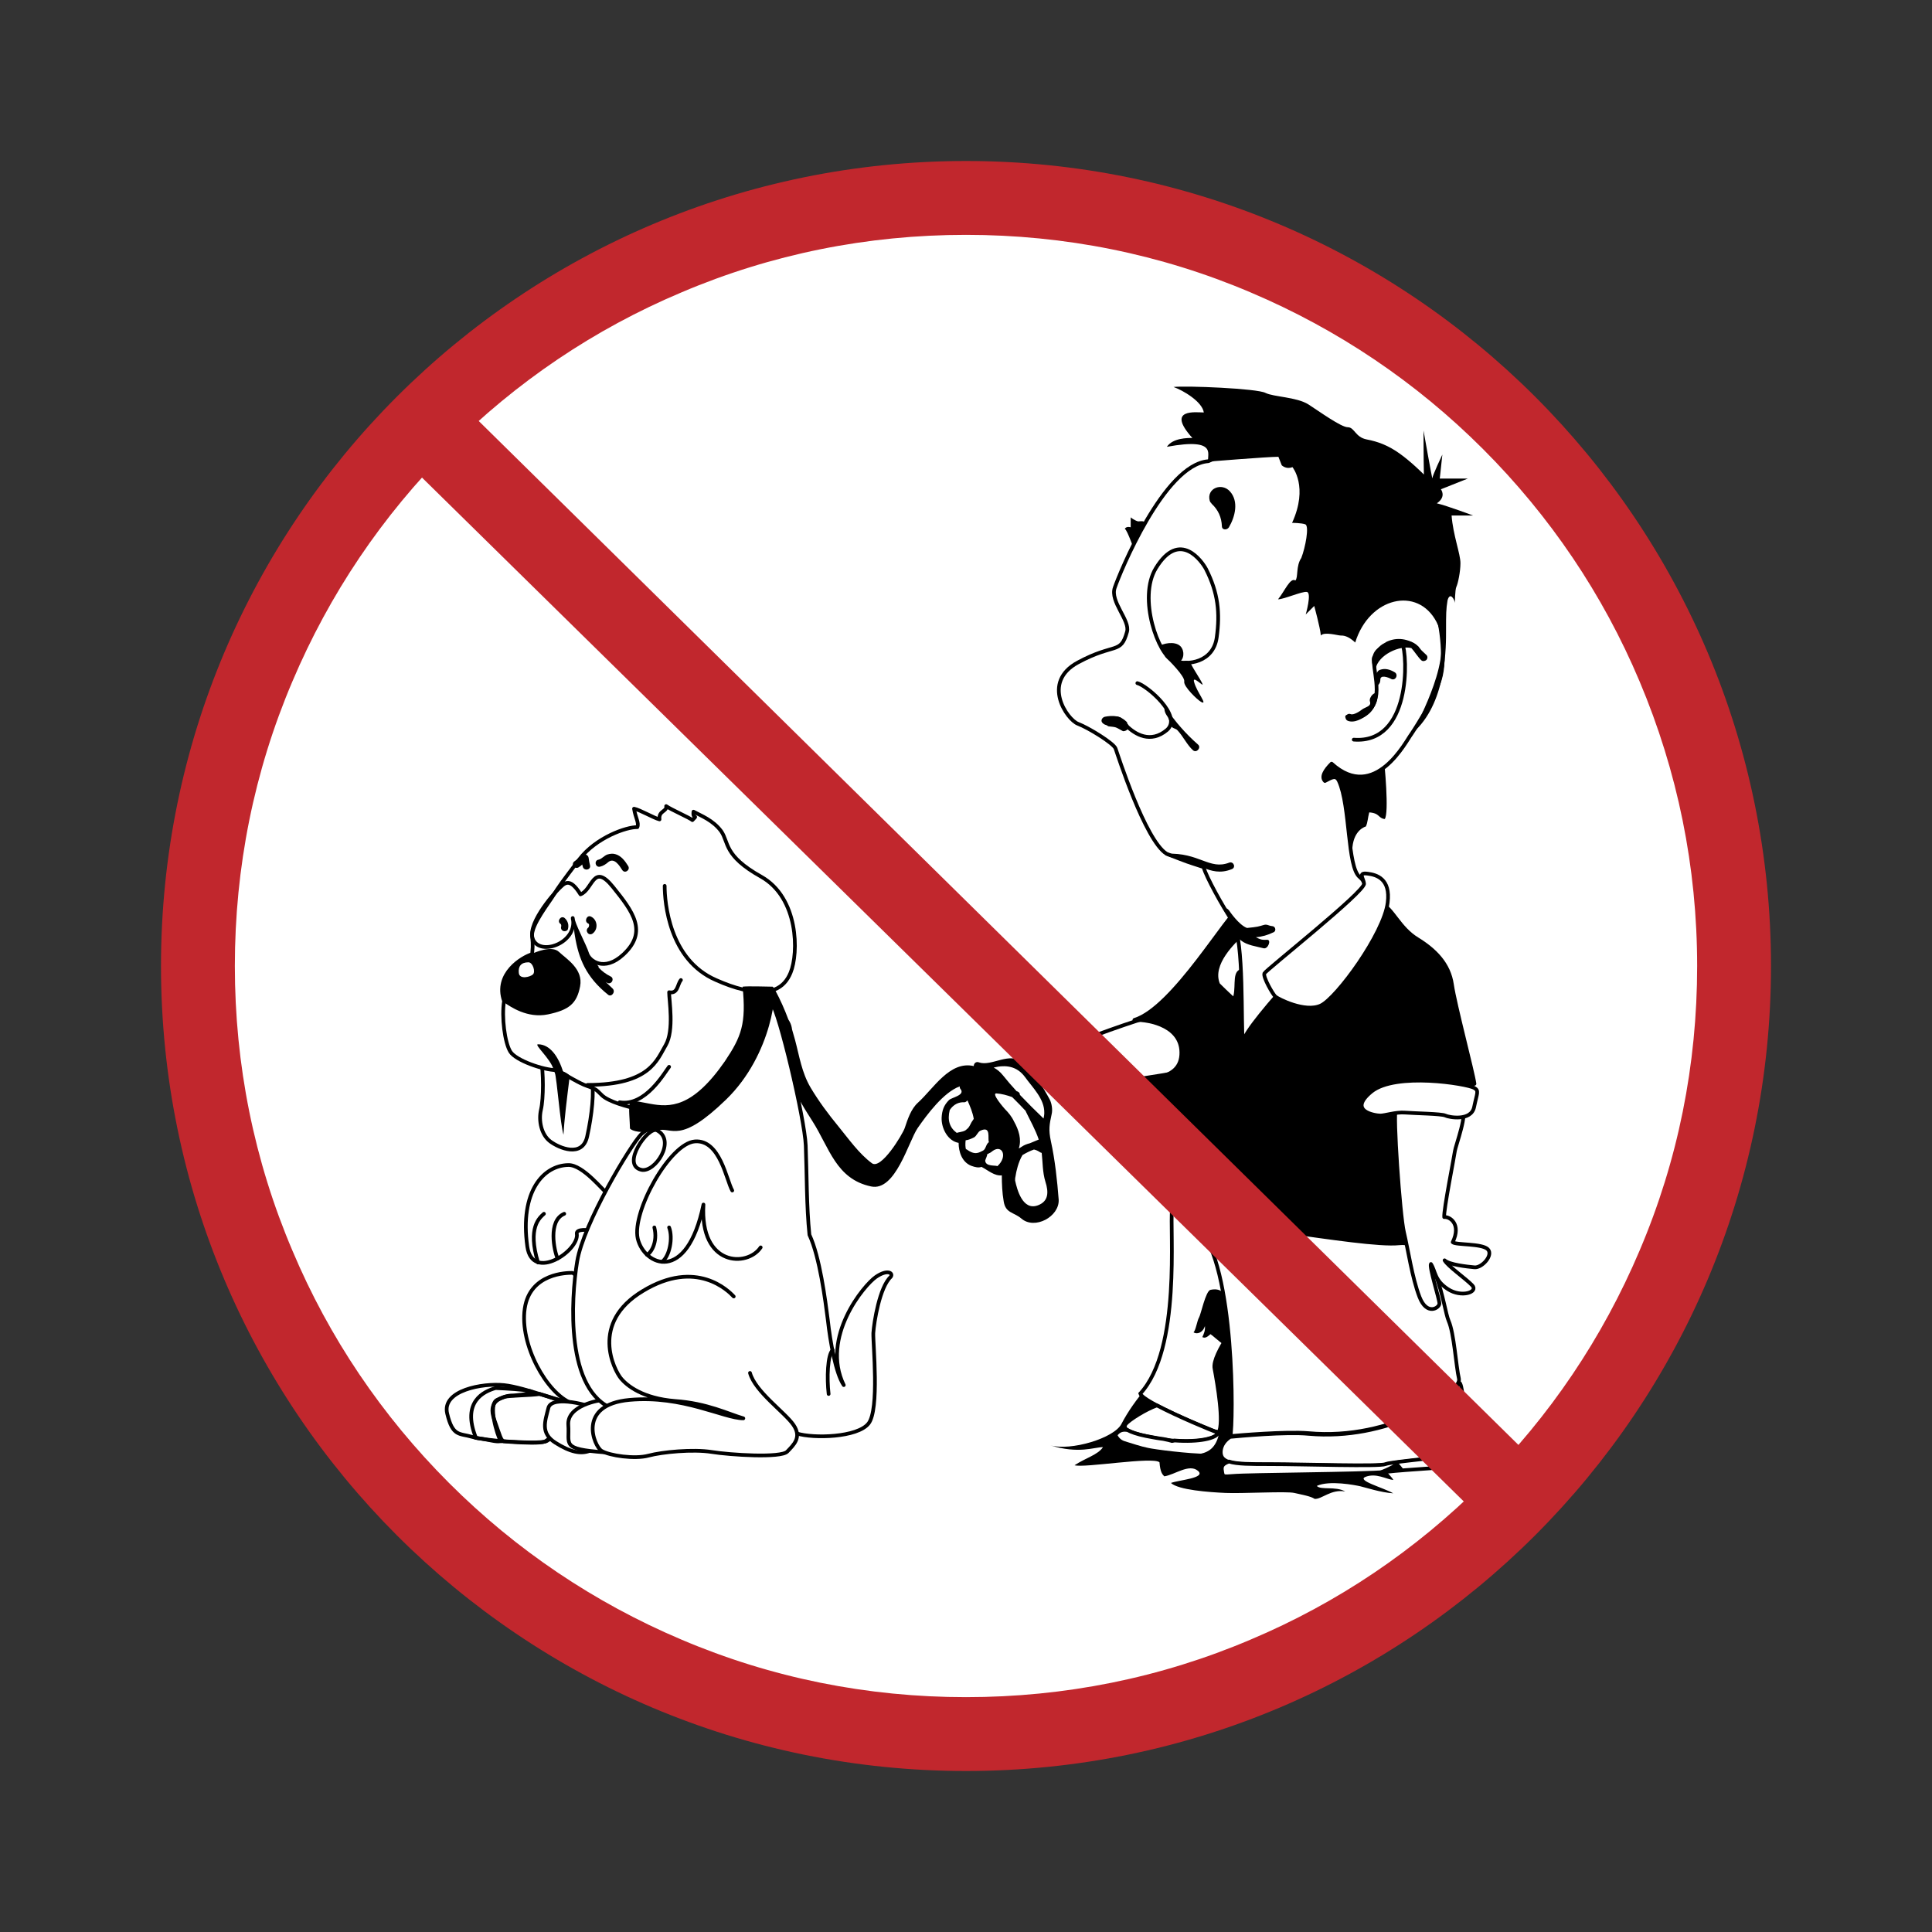 <svg:svg xmlns:dc="http://purl.org/dc/elements/1.1/" xmlns:ns2="http://web.resource.org/cc/" xmlns:rdf="http://www.w3.org/1999/02/22-rdf-syntax-ns#" xmlns:svg="http://www.w3.org/2000/svg" height="523.2" version="1.1" viewBox="-23.6 -21.6 523.2 523.2" width="523.2" x="0" y="0">
  <svg:rect x="-23.6" y="-21.6" width="523.2" height="523.2" fill="#333333" stroke="none"/>
  <svg:style type="text/css">
	.st0{fill:#fff;}
	.st1{fill:#C1272D;}
	.st2{fill:#fff;stroke:#000;stroke-linejoin:round;}
	.st3{stroke:#000;stroke-linejoin:round;}
	.st4{fill:#fff;stroke:#000;}
	.st5{fill:#fff;stroke:#000;stroke-linecap:round;stroke-linejoin:round;}
	.st6{fill:none;stroke:#000;}
	.st7{fill:none;stroke:#000;stroke-linecap:round;stroke-linejoin:round;}
	.st8{fill:none;stroke:#000;stroke-linecap:round;}
</svg:style>
  <svg:g id="Layer_3">
    <svg:g>
      <svg:path class="st0" d="M238,440.5c-110.6,0-200.5-89.9-200.5-200.5c0-110.6,89.9-200.5,200.5-200.5S438.5,129.4,438.5,240    C438.5,350.6,348.6,440.5,238,440.5z" />
      <svg:path class="st1" d="M238,40c110.3,0,200,89.7,200,200s-89.7,200-200,200c-110.3,0-200-89.7-200-200S127.7,40,238,40 M238,39    C127.2,39,37,129.2,37,240c0,110.8,90.2,201,201,201c110.8,0,201-90.2,201-201C439,129.2,348.8,39,238,39L238,39z" />
    </svg:g>
  </svg:g>
  <svg:g id="Layer_2">
    <svg:path d="M351,182.8c0.4,2.4,1.6,15.9,0.4,17.4c-1.8-0.2-1.3-1.6-4.2-1.8c-0.4,1.5-0.4,2.7-0.9,3.8c-1.2,0.4-3.9,2-3.7,7.5   c-3.2-1.5-12-22.3-12-22.3l3.9-5.1L351,182.8z" />
    <svg:path class="st2" d="M287.8,253.8c-1.5,0.2-19.5,6.3-24.9,9.2c-5.4,2.9,2.5,9.8,7,9.4c4.5-0.4,28.8-3.3,31-5.3   C303.1,265.2,293.9,253.1,287.8,253.8z" />
    <svg:path class="st3" d="M312,224.5c-2.8,0.8-17.8,26.9-28.4,30.1c4.4-0.1,13.2,1.8,12.7,9.5s-11.2,5.9-14.5,8.1   c2.9,4.7,76.8,74.5,79.4,73.5c-0.6-5.5-6.2-58.4-7.2-64.6c2.2-3.7,20.5-8.6,21.7-9.2c-0.4-3.1-5.3-21.4-6.1-26.9   c-0.8-5.5-4.5-9.3-9.4-12.3c-4.9-3-6.6-8.2-9.8-9.7C347,221.3,318.1,222.8,312,224.5z" />
    <svg:path class="st2" d="M312.4,231.6c-1.4,1.5-8.5,7.7-6.1,13.4c2.4,2.4,4.3,4.1,4.3,4.1c1.2-2.6-0.1-7.1,1.8-7.7   C313.7,238.7,312.4,231.6,312.4,231.6z" />
    <svg:path d="M284.2,128.7c-0.7-1.2-2.4-6.6-3.2-7.1c0.5-0.8,1.6-0.4,1.6-0.4v-2.7c0,0,0.9,0.8,2,1.1c1,0,2-0.5,2.4,1.5   C287.4,123.2,284.2,128.7,284.2,128.7z" />
    <svg:path class="st2" d="M358.6,177.2c-1.3,1.6-9.8,18.7-21.6,8c-1.8,1.8-2.9,3.6-1.8,4.7c1.9-1,3-1.7,3.8,0c3.1,6.7,2.2,23.3,5.6,26   c3.3,2.7,0,6.7-1.6,9.1c-1.6,2.4-29.3,30.5-30,35.6c-0.6-4.1,0.4-27.8-2.7-32.5c-3.1-4.7-7.1-12-8-14.9c-4.9-1.6-3.6-1.1-10-3.6   c-5.8-3.6-13.3-27.1-13.8-28.5s-7.3-5.6-10.2-6.7c-2.9-1.1-10-11.2,0-16.6c10-5.4,11.6-2.1,13.3-8.3c0.9-3.1-4.7-8.2-3.3-12   c1.3-3.8,13.3-33.3,25.3-34.2c0,0,22-9.8,26.2-4.9s33.1,38.9,34.9,43.1c1.8,4.2,3.5,15.1,1.6,21   C364.5,168.5,358.6,177.2,358.6,177.2z" />
    <svg:path class="st4" d="M122.9,265.3c0.7,3.4,0.7,10.6,0,13.6c-0.7,3,0.1,6.8,2.5,8.6s8.7,4.5,10-1.3c1.3-5.8,2-12.5,1.2-15.2   C135.8,268.3,124.1,265.3,122.9,265.3z" />
    <svg:path class="st5" d="M156.4,218.3c0,4.5,1.2,20,13.9,25.5c2.7,1.2,5,2,7.1,2.5c7.7,1.9,11.4-0.3,13.1-4.5c2.2-5.3,2.2-20.3-8-26   c-10.2-5.7-8.7-9.3-10.8-12.3c-2.2-3-5.5-4.2-7.5-5.3c-0.3,2.3,1.4,0.6-0.3,2.3c-0.6-0.6-5.7-2.8-7.1-3.8c0.3,1.5-2.1,1.2-1.8,3.6   c-1.6-0.4-5.3-2.6-6.9-2.9c0.4,2.5,1.4,3.8,0.9,5c-2.9-0.1-11.2,2.8-15.7,8.7s-5.8,7.7-7,9.7c-1.2,2-6,8-5.8,11c0.3,3,0.1,3.5,0,5   c-2.7,0.8-10.2,5.3-7.6,12.7c-0.7,4.3,0.2,11.3,1.7,13.7s9,5,12.5,5c3.3,1.7,6,3.5,8.3,4.3c2.3,0.8,2.3,0.8,4,2.5   c1.7,1.7,7,3.2,10.2,3.8c3.2,0.7,22.3,0.7,28.5-16.2s1.3-13.5,0.7-14.7" />
    <svg:path class="st4" d="M141,301.7c-1.2-0.7-6.7-7.9-10.7-7.8c-6.7,0.1-13.2,7.1-11.1,22.1c1.4,9.7,14.2,1,13.4-3.5   c-0.2-1.4,3.3-1.1,4.3-0.7S141,301.7,141,301.7z" />
    <svg:path d="M280.1,364c-2,3.9-13.8,7.4-19.3,5.8c7.8,2.4,11.8,0.5,14.3,0.5c-1.4,2.1-4.7,2.9-7.7,4.9c2.6,0.8,21.2-2.4,23-0.8   c0.2,2.7,0.8,3.3,1.3,3.8c2.8-0.4,6.7-3.5,9.1-1.5c2.4,2-5.3,2.5-7.3,3.3c2,1.9,10.3,2.5,14.8,2.7c4.5,0.2,16.5-0.5,18.6,0   c2.2,0.5,4.5,0.9,5.5,1.6c1.9,0.2,4.4-2.7,8.3-2c-2.7-1.5-6.6-0.3-7.7-1.5c3.4-1.6,10.5-0.2,11.8,0.1s5.6,1.7,8.9,1.9   c-2.8-1.6-10.2-3.5-7.4-4.5c2.8-1,5.3,0.6,7.4,0.9c0.5-0.8-39-40.6-44.2-41.3S287,350.7,280.1,364z" />
    <svg:path class="st4" d="M305.3,349c0.8,4.3,2.6,14.7,1.1,17.4c-3.3-1.2-20.5-8.3-21.2-10.6c11.2-12.2,7.9-44.3,8.6-50.1   c0.7-5.8,29.8,16.6,29.8,16.6l-10.4,12.1C313.2,334.3,304.5,345.1,305.3,349z" />
    <svg:path class="st4" d="M281.3,364c-1.2,1.5,1.2,2.7,9.5,4.1c8.3,1.4,15,0.2,15.5-1.7c-2.3-0.8-11.1-4.5-16.6-7.4   C286.6,360.1,282.2,362.9,281.3,364z" />
    <svg:path class="st4" d="M305.5,366.1c0.3,0.1,0.6,0.2,0.8,0.3c-0.4,1.5-5.2,2.6-11.8,2.1c-0.5,0.1-0.8,0.2-0.9,0.1   c-0.2-0.1-1.1-0.3-2.1-0.5c-0.2,0-0.4-0.1-0.7-0.1c-1.5-0.2-2.8-0.5-4-0.7c0,0,0,0,0,0c0,0,0,0,0,0c-2.5-0.5-4.1-1.1-5-1.6   c-1-0.2-2-0.1-2.8,0.7c-2.1,1.8-0.3,5.3,10.5,6.1c10.8,0.8,15.6,1.2,17.4-5.2C307.2,366.5,306.6,366.1,305.5,366.1z" />
    <svg:path d="M299.6,339.2c0.9,0.6,2.5,0.2,3.1-1.7c0.1,1.2-0.2,1.9-0.7,3c0.8,0.4,1.4-0.1,2.2-0.8c0.9,0.6,1.1,1,4.9,3.9   c-1-4.4,2.5-17.5-4.9-15.9c-1.3,0.3-2.6,6.7-3.1,7.5S300.2,338.8,299.6,339.2z" />
    <svg:path d="M303.2,372.1c-4.9,0-14.2-1.2-15.9-1.6c-2-0.4-4.3-1.2-6.3-1.8c-1.3-0.4-1.8-1.3-2.2-2.1c-1.8,1.9,0.2,5.1,10.6,5.9   C296,372.9,300.4,373.3,303.2,372.1z" />
    <svg:path class="st4" d="M300.9,310.8c10,10.2,9.5,53.6,8.7,56.5c2.3-0.2,14.9-1.3,21.1-0.8c22.8,2.1,41.6-11.2,40.8-14.7   c-0.8-3.4-1.3-12.3-2.8-15.7c-1.5-3.4-3.1-22.1-13.4-21S300.9,306.8,300.9,310.8z" />
    <svg:path class="st4" d="M371.6,352.8c0,0-0.1,0-0.1,0c-1.5,4.3-19.4,15.8-40.7,13.9c-6.2-0.6-18.9,0.6-21.1,0.8c0,0,0-0.1,0-0.1   c-1.4,0.9-2.5,2.1-2.7,3.9c-0.3,3.7,4.1,3.7,13.3,3.7c9.2,0,29.7,0.7,31.3,0c1.6-0.7,18.2-2,20-2.8   C373.3,371.3,373.1,353.8,371.6,352.8z" />
    <svg:path class="st4" d="M371.6,372.1c-1.8,0.8-18.4,2.1-20,2.8c-1.6,0.7-22.1,0-31.3,0c-5.2,0-8.9,0-11.1-0.7c-2.3,0.8-2,1.8-1.8,3   c0.2,1.1,0.4,1.1,2.8,0.9c4.3-0.4,35.6-0.5,41.5-1.1c5.9-0.7,18.4-1.2,19.9-1.8c0.8-0.4,1.1-2.8,0.8-4.9   C372.1,371.3,371.9,372,371.6,372.1z" />
    <svg:path d="M354.8,374.3c-1.9,1.3-3.7,2-6,2.9c5.5-0.2,6.7-0.6,7.8-0.7C356,375.6,354.8,374.3,354.8,374.3z" />
    <svg:path class="st4" d="M131.3,323.1c-1.2,0-11.4,0-12.8,9.7s5.9,22.9,12.7,25.6c6.8,2.7,8.7-0.1,10.9-0.1S134.6,323.1,131.3,323.1z" />
    <svg:path class="st4" d="M132.5,358.7c-2.6,0-13.8-4.6-19.6-5.2c-5.8-0.6-16.9,1.4-15.4,7.7c1.5,6.3,3.3,5.3,6.7,6.3   c3.3,1,17.6,2.2,19.7,1.3C126.1,367.8,133.7,358.7,132.5,358.7z" />
    <svg:path class="st6" d="M110.6,354.3c-3.1,0.9-9.3,3.6-5.3,13.5c4.3,0.6,5.1,1.1,6.7,0.9c-1-1.7-3.5-10-1-11.2   c2.5-1.2,3.5-1.2,4.6-1.2C129,355,110.6,354.3,110.6,354.3z" />
    <svg:path class="st6" d="M122.6,355.9c-2.3,0.4-8.6,0.4-9.6,0.8c-1,0.4-4.5,1.2-2.8,6s1.8,5.6,2.6,6c1.8,0.1,8.7,0.6,11.2,0.1   s7.1-8.5,8.6-10C130.5,358.4,122.6,355.9,122.6,355.9z" />
    <svg:path class="st5" d="M137.9,360.1c-1-1-12.1-4.1-13-0.4c-0.9,3.6-2.2,6.8,1.9,9.4c4.1,2.6,6.9,3.1,9.3,2.2   C138.5,370.5,138.7,360.9,137.9,360.1z" />
    <svg:path class="st5" d="M140.1,357.5c-1.4,0-10.2,1.5-9.8,6.8c0.4,5.3-2.1,6.5,9.8,7.4S140.1,357.5,140.1,357.5z" />
    <svg:path class="st5" d="M150.1,285.5c-2.9,2.9-15.7,24.2-17.4,34.5c-1.7,10.3-3.2,35.2,9.9,40c5.7,2,45.1,5.3,49.6,6.6   c4.5,1.4,16.4,1.1,19.4-2.7s1.2-21.5,1.3-24.5c0.2-3,1.7-12.4,4.7-15.2c0.8-1-0.8-2.2-4,0c-3.2,2.2-15,16.3-8.7,29.3   c-2.2-3.2-3.7-12-4.3-17.5c-0.7-5.5-2.2-17.2-5-23.2c-0.8-7.7-0.7-16.8-1-24.2c-0.3-7.3-7.2-36.3-9.2-38.5   c-3.3,2.8-4.5,11.8-9.8,17.8C170.3,274,152.1,283.5,150.1,285.5z" />
    <svg:path class="st5" d="M175.1,329.5c-1.4-1.5-10.1-10.3-24.6-1.5c-14.5,8.7-7.7,21.5-6,23.6c1.7,2.1,6,5.5,14.7,6.2   c8.7,0.6,14.4,3.5,18.5,4.7c-5.3,0-16.4-6.3-30.8-5c-14.4,1.3-9.6,12.6-7.6,13.8c2.1,1.3,9,2.3,12.7,1.3c3.7-1,12.1-1.8,17.1-1   c5,0.8,18.8,1.7,20.5-0.1c1.7-1.8,4-3.8,1.7-7.2s-10.4-9-11.8-14.1" />
    <svg:path class="st7" d="M174.7,300.8c-1.6-2.8-3.3-13.8-10.1-13.3c-6.8,0.5-17.1,19-15.5,26.3c1.7,7.3,13.3,12.5,17.8-9.2   c-1,16.8,11.9,17,15.5,11.6" />
    <svg:path class="st7" d="M153.6,310.8c1,4.1-1,7-2,7.4" />
    <svg:path class="st7" d="M157.6,310.8c1.1,2.9,0.1,7.8-1.9,9.3" />
    <svg:path class="st7" d="M154.3,284.5c-2.3-1.2-9.9,9.4-4.2,10.7C153.8,296,159.6,287.2,154.3,284.5z" />
    <svg:path class="st7" d="M200.8,355.9c-0.5-4.3-0.3-10.6,1.1-11.9" />
    <svg:path class="st8" d="M123.7,307.1c-1.2,1.1-4.5,3.7-1.6,13.2" />
    <svg:path class="st8" d="M129.2,307.1c-4.5,1.9-2.7,10.1-1.8,12.1" />
    <svg:path d="M185.6,245.6c1.5,0,0.1,18.3-12.6,30.6c-12.7,12.3-14.5,7.3-18.6,8.3s-6.9,0.2-7.4-0.5c0-1.8-0.5-6,0-6.8   c0.5-0.8,0.3-0.9,5.4,0.1c5.4,1,11.5,1.2,20.3-11.5c4.5-6.7,5.8-10.2,4.8-20.2C178.8,245.4,184.5,245.6,185.6,245.6z" />
    <svg:path class="st7" d="M160.8,243.8c-1,1.2-0.8,3.8-3.2,3.3c0,2.2,1.4,10.3-0.9,14.3c-2.4,4-4.2,10.8-21.2,10.8" />
    <svg:path class="st7" d="M157.6,267.3c-1.2,1.5-6.4,10.8-13.4,9.6" />
    <svg:path d="M122.1,261.2c-1.2,0,3.4,3.9,4.2,6.8c0.8,2.9,1.9,0.6,2.7,1C127.7,264.5,125.3,261.2,122.1,261.2z" />
    <svg:path d="M126.6,268.5c0.7,2.7,1.5,14.2,2.4,17.2c0.2-4,0.9-9.6,1.7-16C128.6,267.7,126.6,268.5,126.6,268.5z" />
    <svg:path d="M120.1,236.8c1.3-0.5,5.7-2.5,7.7-0.6c2,1.9,6.6,4.6,5.7,9.3c-0.9,4.7-3,6.4-8.7,7.6c-5.7,1.2-10.4-2.3-11.4-2.9   C112.4,249.5,110.3,240.5,120.1,236.8z" />
    <svg:path class="st0" d="M119.5,239c-2,0-2.8,1.1-2.6,2.9c0.2,1.8,3,1.1,3.8,0.4C121.5,241.6,120.7,239,119.5,239z" />
    <svg:path class="st7" d="M133.6,220.6c3.4-1.3,3.4-8.7,8.8-2c5.4,6.7,9.5,12.1,2.8,18.3c-5.2,4.8-9.2,1.7-9.8-0.3c-0.6-2-4-8.3-3.9-9.6   c1.4,6.3-7.9,10.2-10.5,6.3c-2.6-3.9,5.3-12.8,6.7-14.2C129.1,217.8,130.5,215.6,133.6,220.6z" />
    <svg:path d="M136.4,226.6c-1.1-0.5-1.9,1.4-0.7,1.9c0.4,0.1,0.2,1,0,1.1c-1,0.8,0.1,2.4,1.2,1.6C138.5,230,138.2,227.4,136.4,226.6z" />
    <svg:path d="M129.3,227c-1-0.8-2.2,0.9-1.1,1.6c0.2,0.1,0.2,0.5,0.2,0.6c-0.2,0.5,0,1.1,0.5,1.3c0.4,0.2,1.2,0,1.3-0.5   C130.5,228.9,130.2,227.8,129.3,227z" />
    <svg:path d="M142.3,246.1c-0.6-0.6-1.3-1.2-1.9-1.8c0.2,0.1,0.3,0.2,0.5,0.3c1.2,0.5,2-1.3,0.8-1.8c-1.2-0.6-2.3-1.4-3.2-2.4   c0-0.2,0-0.4-0.2-0.5c-0.7-1.1-1.6-2.1-2.7-2.9c-0.2-0.2-0.6-1.6-0.8-1.5c-0.7-1.6-0.6-1.7-1.2-3.2c-0.5-1.3-2.3-4.8-1.5-0.4   c1,6.1,3,11.1,9,15.9C142,248.5,143.2,247,142.3,246.1z" />
    <svg:path d="M146.5,212.9c-0.8-1.3-1.9-2.8-3.5-3.2c-0.7-0.2-1.4-0.1-2.1,0.1c-0.9,0.3-1.5,1.2-2.4,1.4c-1.3,0.2-0.9,2.2,0.4,1.9   c0.9-0.2,1.6-0.7,2.3-1.3c1.6-1.2,3,1.1,3.7,2.2C145.6,215.1,147.2,214,146.5,212.9z" />
    <svg:path d="M135.8,210.7c-0.1-0.7-0.9-1.2-1.6-0.7c-0.8,0.6-1.6,1.2-2.3,1.7c-1,0.8,0.3,2.3,1.3,1.5c0.3-0.2,0.6-0.4,0.9-0.7   c0,0.2,0,0.3,0.1,0.5c0.2,1.3,2.2,1.1,2-0.2C136,212.1,135.9,211.4,135.8,210.7z" />
    <svg:path d="M261,287.5c-0.7-3.2-0.4-4.6,0.2-7.4c0.3-1.2,0-2.9-0.5-3.9c-1.8-3.4-4.5-7.6-7.4-10.1c-3.5-3-8.4,1.2-11.8,0   c-0.7-0.3-1.4,0.2-1.4,1c0,0,0,0,0,0c-6.5-1.5-10.9,6.1-15.1,9.9c-1.9,1.7-2.8,4.5-3.6,6.9c-0.6,1.7-6.4,11.4-8.9,9.5   c-3.5-2.6-6.3-6.6-9-9.9c-2.8-3.4-5.4-6.9-7.6-10.6c-2.4-4.1-3-8.4-4.2-12.9c-0.3-0.9-0.5-1.9-0.8-2.8c-0.1-0.8-0.3-1.5-0.7-2.2   c-0.1-0.2-0.2-0.3-0.3-0.5c-1-2.7-2.2-5.4-3.6-8c-0.5-0.9-1.8-0.5-1.9,0.3c-0.5,0.2-0.8,0.7-0.5,1.3c1.2,2.1,2.5,4.3,3.7,6.4   c-0.3,0.2-0.5,0.6-0.4,1.1c0.6,1.9,1.4,3.8,2.1,5.6c0,0.1,0,0.2,0.1,0.3c0,0.1,0.1,0.2,0.1,0.2c0,0,0,0.1,0,0.1   c1.1,3,1,6.6,1.7,9.8c0.8,3.8,3.2,7.2,5.2,10.4c4.6,7.2,6.4,15.7,15.9,17.7c6.6,1.4,10.1-12.1,12.6-15.8c2.5-3.6,7-9.7,11.4-11.3   c0,0.2,0,0.5,0.2,0.7c1.4,1.7-2.4,2.3-3.1,3c-1.4,1.4-1.9,2.8-2,4.8c-0.1,2.9,1.7,6.3,4.6,6.8c0,2.4,0.9,5.2,3.4,6.2   c1.1,0.4,2,0.6,2.8,0.3c1.9,1,3.5,2.5,5.5,2.3c0,2.3,0.1,4.7,0.5,7c0.5,3.3,2.7,2.9,4.8,4.7c3.6,3.1,10.3-0.5,10.1-5.1   C262.7,298.1,262.1,292.5,261,287.5z M254,270.1c2,2.8,5.3,5.9,5.2,9.7c0,0.5-0.1,1-0.2,1.5c-2.2-2.1-4.3-4.2-6.4-6.4   c0-0.4-0.2-0.7-0.6-0.9c-0.1,0-0.2-0.1-0.3-0.1c-1.3-1.4-2.5-2.8-3.7-4.3c-0.8-1-1.6-1.6-2.5-2.1   C248.8,266.7,251.8,267.1,254,270.1z M235.8,285.1c-0.1,0-0.2,0.1-0.3,0.1c-1.9-1.4-2.6-3.4-1.9-6.2c1-1.5,2.4-2.2,4-2.1   c0.3,0,0.6-0.3,0.8-0.5c0.7,1.6,1.4,3.2,1.7,5c-0.2,0.3-0.4,0.6-0.6,0.9c-0.4,0.7-0.6,1.4-1.3,1.9   C237.7,284.8,236.7,284.9,235.8,285.1z M242.6,290c-1.1,0.5-2.1,1.4-4.5-0.4c0,0-0.1,0.1-0.1,0.1c-0.2-0.7-0.2-1.5-0.1-2.5   c0.8-0.1,1.5-0.4,2.3-0.8c0.7-0.4,1-1.5,1.7-1.8c3-1.4,1.9,2.1,2.3,3.1C243.4,288.2,243.4,289.6,242.6,290z M246.5,294.2   c-0.5-0.3-3.2,0.2-3.3-1.5c0-0.2,0.7-1.6,0.5-1.7c0.3-0.1,0.5-0.3,0.8-0.4c0.3-0.2,0.5-0.3,0.7-0.5   C247.8,288.2,249.4,291.6,246.5,294.2z M248.5,278.7c-0.1-0.1-3.7-4.2-2.3-4.2c1.5,0.1,2.9,0.5,4.3,1c0.2,0.2,0.3,0.3,0.5,0.5   c1.1,1.1,2.2,2.2,3.2,3.3c0,0,0,0,0,0.1c1.2,2.5,2.6,4.9,3.5,7.6c-0.8,0.3-1.6,0.7-2.4,1c-0.8,0.2-1.6,0.5-2.3,1   c-0.2,0.1-0.4,0.3-0.7,0.4c0.8-2.4,0-5-1.3-7.3C250.4,280.8,249.5,279.7,248.5,278.7z M257.5,304.8c-4.2,1.6-5.7-4.4-6.2-6.7   c0-0.1,0-0.1,0-0.2c0-0.3,0-0.6,0.1-0.9c0.2-1.4,0.8-4,1.9-5.8c1-0.6,2-1.1,3.1-1.5c0.5,0.1,1,0.3,1.6,0.7c0.2,0.1,0.3,0.2,0.5,0.2   c0.3,2.6,0.2,5.2,1,7.8C260.4,301.2,260.4,303.7,257.5,304.8z" />
    <svg:path class="st6" d="M303,132.5c-1-1.9-7.1-10.9-13.6-0.2c-4.9,8.1,0.7,23.5,4.7,25s10.9,0.4,11.8-6.3   C306.8,144.4,306.3,139,303,132.5z" />
    <svg:path class="st8" d="M341.2,172.5c3.3,1.3,8-1.3,8-7.3c0-6-2.7-10,2.4-11.8c5.1-1.8,8.4-1.6,10.1,3.2" />
    <svg:path class="st8" d="M356.1,152.4c1.6,3.7,2.4,27.5-13.1,26.3" />
    <svg:path d="M322.6,102.1c-2.9,0-18.9,1.3-18.9,1.3c-0.9-1.3,3.3-6.7-11.3-4c1.6-2.4,5.6-2.4,6.9-2.4c-7.3-8.1,1.1-6.9,3.1-6.9   c-0.4-2.9-5.6-6-8.2-6.9c3.3-0.4,22.7,0.4,24.9,1.6c2.2,1.1,8.4,1.1,11.6,3.1c3.1,2,8.9,6.2,10.7,6.2c1.8,0,2,2.7,5.1,3.3   s5.8,1.6,8.9,3.8c3.1,2.2,6.3,5.4,6.6,5.7c-0.1-4.6-0.1-11.9-0.1-11.9s2.4,13.6,2.4,12.9s2.7-6.4,2.7-6.4l-0.7,6.5h7.6l-7.3,2.9   c0,0,1.6,2-1.1,3.8c2.9,0.7,9.8,3.3,9.8,3.3s-4.7,0-5.8,0c0.4,5.3,2.4,10.4,2.4,12.9c0,2.4-0.7,5.6-1.1,6.4   c-0.4,0.9-0.4,4.4-0.4,4.4c0-0.7-1.3-3.3-2-0.7c-0.4,2.4-0.4,3.8-0.4,8s0.2,18.9-8.2,27.1c0.4-3.1,10.7-19.6,5.6-29.3   s-18.2-6.7-22,5.6c-2-1.9-3.3-1.9-4-1.9s-4.4-1.1-5.3,0c-0.2-2.2-1.8-8-1.8-8l-2.3,2.3c0,0,1.7-5.9,0.3-6.1c-1.3-0.2-6.2,2-7.8,2   c1.8-2.2,3.3-6,4.7-5.1c0.8-0.8,0.1-3.9,1.6-6.1c1.1-2.8,2.2-8.6,1.1-9.1c-1.1-0.4-3.6-0.4-3.6-0.4c4.5-9.8,0.1-15.1,0.1-15.1   c-1.7,0.7-2.9-0.5-2.9-0.5L322.6,102.1z" />
    <svg:path d="M309.5,111.5c-2.2-2.5-6.4-0.9-5.5,2.5c0.1,0.3,0.2,0.5,0.4,0.6c0,0.1,0.1,0.2,0.2,0.3c1.7,1.6,2.6,3.6,2.7,6   c0,1.1,1.4,1.1,1.9,0.3C310.9,118.3,311.9,114.2,309.5,111.5z" />
    <svg:path d="M296.5,154c-1-2-4.3-1.6-5.9-0.8c1,2.1,1.3,3.3,4.4,4.9C296.8,157.6,297.3,155.5,296.5,154z" />
    <svg:path d="M299.8,163.2c-0.6-1.9,1.7,0.4,2.2,0.6c0.6,0.2-2.6-4.4-3.1-5.7c-0.3-0.8-1.3-0.9-2-0.6c-0.1,0.1-5.8-2.1-4.9-1.2   c0.9,0.9,5.4,5.3,5.1,6.7c-0.2,1.3,3.5,4.9,4.6,5.5C303.6,169.5,300.5,165.8,299.8,163.2z" />
    <svg:path class="st8" d="M284.4,163.4c2.5,0.6,12.4,8.9,8,12.7c-4.4,3.7-8.6,1.2-11-1.2c-2.3-2.4-4.7-1.5-5.6-1.5" />
    <svg:path d="M281.7,174.4c0-0.2-0.1-0.5-0.4-0.7c-0.4-0.4-0.9-0.7-1.4-1c0,0,0,0,0,0c-0.1,0-0.1-0.1-0.2-0.1c0,0,0,0-0.1,0   c-0.2-0.1-0.4-0.2-0.6-0.2c0,0,0,0-0.1,0c0,0-0.1,0-0.1,0c0,0,0,0,0,0c-1-0.2-2.2-0.1-3.2,0.1c-0.8,0.2-1.3,1.2-0.5,1.8   c0.3,0.3,0.7,0.4,1,0.5c0.1,0.1,0.3,0.2,0.5,0.3c0.7,0.1,1.4,0.1,2,0.3c0.7,0.3,1.3,0.7,1.9,1C281.8,176.5,282.5,175.1,281.7,174.4   z" />
    <svg:path d="M300.8,180c-1.6-1.4-3.2-3-4.6-4.6c-1.2-1.3-2.8-3.5-3.9-4.9c-0.8-1-0.7,0.6,0.1,1.7c0.6,0.8,0.8,1.8,1.1,2.7   c0.3,0.8,1.3,0.7,1.8,1.3c1.5,1.6,2.6,4,4.2,5.4C300.5,182.4,301.8,180.8,300.8,180z" />
    <svg:path d="M349.3,166.5c-0.4-1.2-2.3,0.7-1.9,1.9c0.4,1.3-1.1,1.4-2.1,2.1c-0.6,0.5-2.3,1.6-3.1,1.3c-1.2-0.5-2,1.3-0.8,1.8   c1.8,0.7,4-0.6,5.4-1.7C348.2,170.9,349.8,168.2,349.3,166.5z" />
    <svg:path d="M362.6,155.7c-0.6-0.6-1.2-1.1-1.8-1.7c-0.1-0.2-0.1-0.3-0.3-0.5c-2.5-2.2-5.9-2.7-8.8-1.2c-0.1,0.1-0.2,0.2-0.3,0.2   c-0.8,0.4-1.6,1-2.1,1.8c-0.2,0.3-0.2,0.6-0.2,0.9c-0.3,0.3-0.6,0.5-0.9,0.8c-0.9,0.9,0.5,4.9,0.7,3.6c0.7-3.9,6.6-6.5,9.7-5.7   c0.7,0.7,1.9,2.6,2.7,3.3c0.4,0.4,1.1,0.2,1.4-0.1C363.1,156.6,363,156,362.6,155.7z" />
    <svg:path d="M354,160.4c-1.2-0.7-2.5-1.1-3.9-0.6c-1.2,0.4-1.2,2.4-1.1,3.7c0.1,1.1,1.2,0.2,1.2-0.9c-0.1-1.7,2.3-0.7,3-0.3   C354.4,162.8,355.2,161,354,160.4z" />
    <svg:path d="M309.3,212c-5.4,2.1-8.1-2.8-17-2.4c-1.3,0.1,0.9,1,2.1,1.1c5.7,0.4,9.5,5.5,15.5,3.1C311.2,213.4,310.5,211.6,309.3,212z" />
    <svg:path d="M320.9,229.2c-1-0.1-1.4-0.6-2.3-0.3c-1.4,0.4-1.5,0.5-4.5,0.8c-2.2-0.8-4.7-4.5-4.9-4.8c-1-1.1-0.8,0-0.4,1.2   c0.5,1.8,1.8,2.6,2.2,4.4c0,0.4,0,0.7,0.2,1c0.3,0.7,0.7,1.2,1.3,1.6c1.6,1.3,4.2,1.6,6.1,2.1c1.2,0.3,2.2-2.4,0.9-2.3   c-1.6,0.1-2-0.2-3-0.7c1.6-0.1,3.3-0.6,4.7-1.3C322,230.7,322,229.3,320.9,229.2z" />
    <svg:path class="st4" d="M345.8,217.7c-0.1-1.4-1.8-3.1,1-2.7c2.4,0.3,6.2,1.4,5.4,7.8c-1,8.4-13.8,25.9-18.1,27.9   c-4.3,2-11.6-1.8-12.3-2.4c-0.7-0.6-3.4-5.3-3-6.3C319.2,241.1,346,219.9,345.8,217.7z" />
    <svg:path class="st2" d="M372.1,279c2.1,0-1.6,10-1.7,11.1c-0.1,1-3.1,16.1-2.9,17.9c1.5-0.2,4.7,1.9,2.3,6.8c0.8,0.8,7.9,0.3,9.5,1.9   c1.6,1.6-1.6,5.1-3.6,4.9c-2.1-0.2-6.8-0.7-8.1-1.9c0.9,1.6,5.8,5,7.5,6.8s-2.9,3.4-6.6,1s-3.3-4.8-4.6-6.8   c-0.5,0.8,2.3,9.5,2.3,10.7s-3.4,3.4-5.4-1.8c-2-5.2-3.1-12.9-4.2-17.5s-3-32.2-2.2-33.2S370.4,279,372.1,279z" />
    <svg:path class="st4" d="M375.6,273c-1.9-1.1-21.2-4.3-27.8,1c-6.6,5.4,1.1,6.5,2.4,6.5s4.2-1,6.7-0.8c2.5,0.2,9.9,0.3,10.9,0.8   c1,0.5,7,1.6,7.8-2.3C376.4,274.3,377,273.8,375.6,273z" />
  </svg:g>
  <svg:g id="Layer_4">
    <svg:polygon class="st1" points="104,90.4 393.8,375.8 378.7,390.8 82.2,99.4  " />
    <svg:g>
      <svg:path class="st1" d="M238,42c26.7,0,52.7,5.2,77.1,15.6c23.6,10,44.8,24.3,62.9,42.4c18.2,18.2,32.5,39.4,42.4,62.9    c10.3,24.4,15.6,50.3,15.6,77.1s-5.2,52.7-15.6,77.1c-10,23.6-24.3,44.8-42.4,62.9c-18.2,18.2-39.4,32.5-62.9,42.4    C290.7,432.8,264.7,438,238,438s-52.7-5.2-77.1-15.6c-23.6-10-44.8-24.3-62.9-42.4c-18.2-18.2-32.5-39.4-42.4-62.9    C45.2,292.7,40,266.7,40,240s5.2-52.7,15.6-77.1c10-23.6,24.3-44.8,42.4-62.9c18.2-18.2,39.4-32.5,62.9-42.4    C185.3,47.2,211.3,42,238,42 M238,22C117.6,22,20,119.6,20,240s97.6,218,218,218s218-97.6,218-218S358.4,22,238,22L238,22z" />
    </svg:g>
  </svg:g>
</svg:svg>